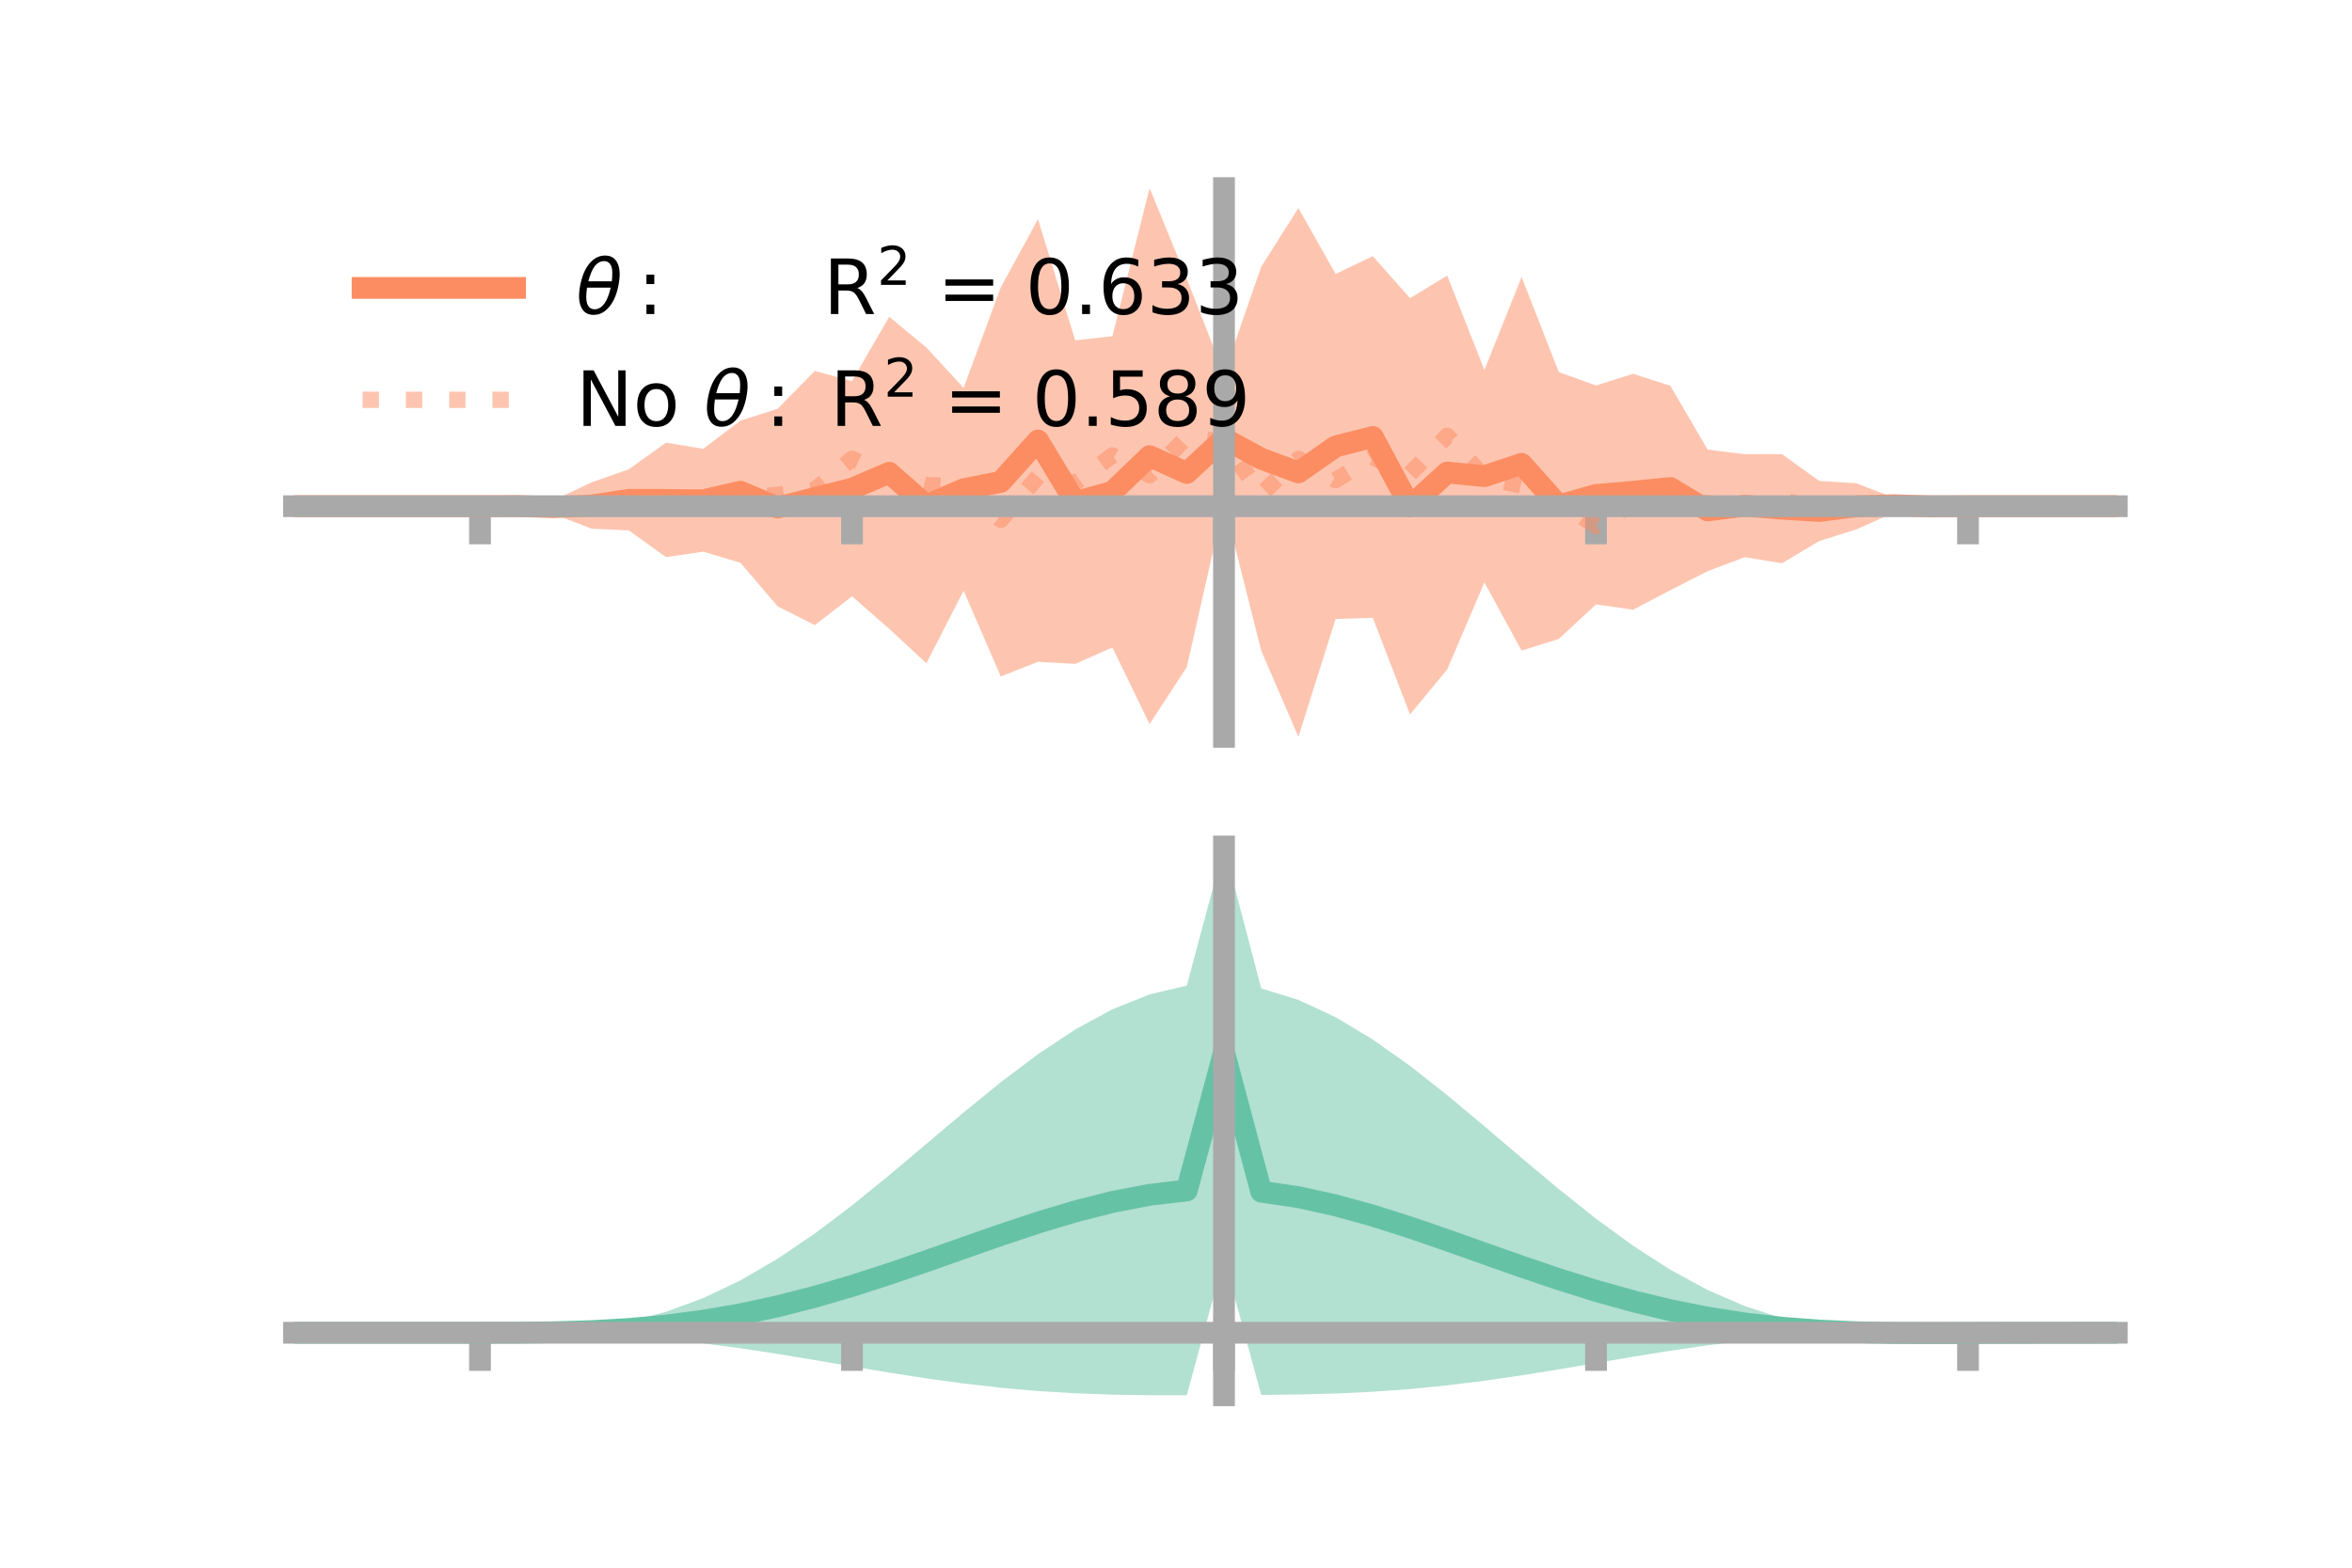 <?xml version="1.0" encoding="utf-8" standalone="no"?>
<!DOCTYPE svg PUBLIC "-//W3C//DTD SVG 1.1//EN"
  "http://www.w3.org/Graphics/SVG/1.1/DTD/svg11.dtd">
<!-- Created with matplotlib (https://matplotlib.org/) -->
<svg height="144pt" version="1.1" viewBox="0 0 216 144" width="216pt" xmlns="http://www.w3.org/2000/svg" xmlns:xlink="http://www.w3.org/1999/xlink">
 <defs>
  <style type="text/css">*{stroke-linecap:butt;stroke-linejoin:round;}</style>
 </defs>
 <g id="figure_1">
  <g id="patch_1">
   <path d="M 0 144 
L 216 144 
L 216 0 
L 0 0 
z
" style="fill:none;"/>
  </g>
  <g id="axes_1">
   <g id="patch_2">
    <path d="M 27 67.68 
L 194.4 67.68 
L 194.4 17.28 
L 27 17.28 
z
" style="fill:none;"/>
   </g>
   <g id="PolyCollection_1">
    <path clip-path="url(#pa1e38a2eed)" d="M 27 46.499 
L 27 46.499 
L 30.416 46.499 
L 33.833 46.499 
L 37.249 46.499 
L 40.665 46.499 
L 44.082 46.499 
L 47.498 46.375 
L 50.914 45.917 
L 54.331 44.307 
L 57.747 43.102 
L 61.163 40.661 
L 64.58 41.227 
L 67.996 38.64 
L 71.412 37.552 
L 74.829 34.07 
L 78.245 35.005 
L 81.661 29.093 
L 85.078 31.923 
L 88.494 35.626 
L 91.91 26.389 
L 95.327 20.131 
L 98.743 31.262 
L 102.159 30.881 
L 105.576 17.28 
L 108.992 25.613 
L 112.408 34.359 
L 115.824 24.504 
L 119.241 19.108 
L 122.657 25.163 
L 126.073 23.527 
L 129.49 27.387 
L 132.906 25.313 
L 136.322 33.981 
L 139.739 25.449 
L 143.155 34.174 
L 146.571 35.411 
L 149.988 34.332 
L 153.404 35.441 
L 156.82 41.3 
L 160.237 41.727 
L 163.653 41.719 
L 167.069 44.172 
L 170.486 44.392 
L 173.902 45.708 
L 177.318 46.409 
L 180.735 46.499 
L 184.151 46.499 
L 187.567 46.499 
L 190.984 46.499 
L 194.4 46.499 
L 194.4 46.499 
L 194.4 46.499 
L 190.984 46.499 
L 187.567 46.499 
L 184.151 46.499 
L 180.735 46.499 
L 177.318 46.618 
L 173.902 47.107 
L 170.486 48.624 
L 167.069 49.702 
L 163.653 51.738 
L 160.237 51.179 
L 156.82 52.468 
L 153.404 54.209 
L 149.988 56.007 
L 146.571 55.517 
L 143.155 58.69 
L 139.739 59.76 
L 136.322 53.501 
L 132.906 61.495 
L 129.49 65.624 
L 126.073 56.751 
L 122.657 56.855 
L 119.241 67.68 
L 115.824 59.769 
L 112.408 46.191 
L 108.992 61.278 
L 105.576 66.515 
L 102.159 59.473 
L 98.743 60.985 
L 95.327 60.791 
L 91.91 62.139 
L 88.494 54.257 
L 85.078 60.925 
L 81.661 57.76 
L 78.245 54.773 
L 74.829 57.421 
L 71.412 55.693 
L 67.996 51.691 
L 64.58 50.674 
L 61.163 51.179 
L 57.747 48.721 
L 54.331 48.562 
L 50.914 47.244 
L 47.498 46.595 
L 44.082 46.499 
L 40.665 46.499 
L 37.249 46.499 
L 33.833 46.499 
L 30.416 46.499 
L 27 46.499 
z
" style="fill:#fc8d62;fill-opacity:0.5;"/>
   </g>
   <g id="matplotlib.axis_1">
    <g id="xtick_1">
     <g id="line2d_1">
      <defs>
       <path d="M 0 0 
L 0 3.5 
" id="m93d64b92c8" style="stroke:#a9a9a9;stroke-width:2;"/>
      </defs>
      <g>
       <use style="fill:#a9a9a9;stroke:#a9a9a9;stroke-width:2;" x="44.082" xlink:href="#m93d64b92c8" y="46.499"/>
      </g>
     </g>
    </g>
    <g id="xtick_2">
     <g id="line2d_2">
      <g>
       <use style="fill:#a9a9a9;stroke:#a9a9a9;stroke-width:2;" x="78.245" xlink:href="#m93d64b92c8" y="46.499"/>
      </g>
     </g>
    </g>
    <g id="xtick_3">
     <g id="line2d_3">
      <g>
       <use style="fill:#a9a9a9;stroke:#a9a9a9;stroke-width:2;" x="112.408" xlink:href="#m93d64b92c8" y="46.499"/>
      </g>
     </g>
    </g>
    <g id="xtick_4">
     <g id="line2d_4">
      <g>
       <use style="fill:#a9a9a9;stroke:#a9a9a9;stroke-width:2;" x="146.571" xlink:href="#m93d64b92c8" y="46.499"/>
      </g>
     </g>
    </g>
    <g id="xtick_5">
     <g id="line2d_5">
      <g>
       <use style="fill:#a9a9a9;stroke:#a9a9a9;stroke-width:2;" x="180.735" xlink:href="#m93d64b92c8" y="46.499"/>
      </g>
     </g>
    </g>
   </g>
   <g id="matplotlib.axis_2"/>
   <g id="line2d_6">
    <path clip-path="url(#pa1e38a2eed)" d="M 27 46.499 
L 30.416 46.499 
L 33.833 46.499 
L 37.249 46.499 
L 40.665 46.499 
L 44.082 46.499 
L 47.498 46.485 
L 50.914 46.581 
L 54.331 46.435 
L 57.747 45.911 
L 61.163 45.92 
L 64.58 45.951 
L 67.996 45.165 
L 71.412 46.623 
L 74.829 45.745 
L 78.245 44.889 
L 81.661 43.427 
L 85.078 46.424 
L 88.494 44.941 
L 91.91 44.264 
L 95.327 40.461 
L 98.743 46.124 
L 102.159 45.177 
L 105.576 41.898 
L 108.992 43.445 
L 112.408 40.275 
L 115.824 42.137 
L 119.241 43.394 
L 122.657 41.009 
L 126.073 40.139 
L 129.49 46.506 
L 132.906 43.404 
L 136.322 43.741 
L 139.739 42.604 
L 143.155 46.432 
L 146.571 45.464 
L 149.988 45.169 
L 153.404 44.825 
L 156.82 46.884 
L 160.237 46.453 
L 163.653 46.728 
L 167.069 46.937 
L 170.486 46.508 
L 173.902 46.408 
L 177.318 46.513 
L 180.735 46.499 
L 184.151 46.499 
L 187.567 46.499 
L 190.984 46.499 
L 194.4 46.499 
" style="fill:none;stroke:#fc8d62;stroke-linecap:square;stroke-width:2;"/>
   </g>
   <g id="line2d_7">
    <path clip-path="url(#pa1e38a2eed)" d="M 27 46.499 
L 30.416 46.499 
L 33.833 46.499 
L 37.249 46.499 
L 40.665 46.499 
L 44.082 46.499 
L 47.498 46.448 
L 50.914 46.42 
L 54.331 46.525 
L 57.747 46.089 
L 61.163 46.648 
L 64.58 45.63 
L 67.996 45.771 
L 71.412 45.451 
L 74.829 44.986 
L 78.245 42.144 
L 81.661 43.75 
L 85.078 44.545 
L 88.494 44.718 
L 91.91 47.749 
L 95.327 43.772 
L 98.743 44.369 
L 102.159 41.835 
L 105.576 43.653 
L 108.992 40.136 
L 112.408 40.578 
L 115.824 45.384 
L 119.241 42.156 
L 122.657 44.096 
L 126.073 42.003 
L 129.49 43.515 
L 132.906 40.028 
L 136.322 43.873 
L 139.739 44.595 
L 143.155 46.085 
L 146.571 48.316 
L 149.988 46.195 
L 153.404 46.167 
L 156.82 46.199 
L 160.237 46.668 
L 163.653 45.937 
L 167.069 46.714 
L 170.486 46.37 
L 173.902 46.555 
L 177.318 46.548 
L 180.735 46.499 
L 184.151 46.499 
L 187.567 46.499 
L 190.984 46.499 
L 194.4 46.499 
" style="fill:none;stroke:#fc8d62;stroke-dasharray:1.5,2.475;stroke-dashoffset:0;stroke-opacity:0.5;stroke-width:1.5;"/>
   </g>
   <g id="patch_3">
    <path d="M 112.408 67.68 
L 112.408 17.28 
" style="fill:none;stroke:#a9a9a9;stroke-linecap:square;stroke-linejoin:miter;stroke-width:2;"/>
   </g>
   <g id="patch_4">
    <path d="M 194.4 67.68 
L 194.4 17.28 
" style="fill:none;"/>
   </g>
   <g id="patch_5">
    <path d="M 27 46.499 
L 194.4 46.499 
" style="fill:none;stroke:#a9a9a9;stroke-linecap:square;stroke-linejoin:miter;stroke-width:2;"/>
   </g>
   <g id="patch_6">
    <path d="M 27 17.28 
L 194.4 17.28 
" style="fill:none;"/>
   </g>
   <g id="legend_1">
    <g id="line2d_8">
     <path d="M 33.3 26.449 
L 47.3 26.449 
" style="fill:none;stroke:#fc8d62;stroke-linecap:square;stroke-width:2;"/>
    </g>
    <g id="line2d_9"/>
    <g id="text_1">
     <!-- $\theta:$      R$^{2}$ = 0.633 -->
     <g transform="translate(52.9 28.899)scale(0.07 -0.07)">
      <defs>
       <path d="M 45.516 34.672 
L 14.453 34.672 
Q 12.359 20.062 14.5 13.875 
Q 17.188 6.25 24.469 6.25 
Q 31.781 6.25 37.359 13.922 
Q 42.234 20.656 45.516 34.672 
z
M 47.016 42.969 
Q 48.344 56.844 46.625 61.719 
Q 43.953 69.438 36.766 69.438 
Q 29.297 69.438 23.828 61.812 
Q 19.531 55.672 16.156 42.969 
z
M 38.188 76.766 
Q 49.906 76.766 54.594 66.406 
Q 59.281 56.109 55.719 37.844 
Q 52.203 19.625 43.453 9.281 
Q 34.766 -1.125 23.047 -1.125 
Q 11.281 -1.125 6.641 9.281 
Q 2 19.625 5.516 37.844 
Q 9.078 56.109 17.719 66.406 
Q 26.422 76.766 38.188 76.766 
z
" id="DejaVuSans-Oblique-952"/>
       <path d="M 11.719 12.406 
L 22.016 12.406 
L 22.016 0 
L 11.719 0 
z
M 11.719 51.703 
L 22.016 51.703 
L 22.016 39.312 
L 11.719 39.312 
z
" id="DejaVuSans-58"/>
       <path id="DejaVuSans-32"/>
       <path d="M 44.391 34.188 
Q 47.562 33.109 50.562 29.594 
Q 53.562 26.078 56.594 19.922 
L 66.609 0 
L 56 0 
L 46.688 18.703 
Q 43.062 26.031 39.672 28.422 
Q 36.281 30.812 30.422 30.812 
L 19.672 30.812 
L 19.672 0 
L 9.812 0 
L 9.812 72.906 
L 32.078 72.906 
Q 44.578 72.906 50.734 67.672 
Q 56.891 62.453 56.891 51.906 
Q 56.891 45.016 53.688 40.469 
Q 50.484 35.938 44.391 34.188 
z
M 19.672 64.797 
L 19.672 38.922 
L 32.078 38.922 
Q 39.203 38.922 42.844 42.219 
Q 46.484 45.516 46.484 51.906 
Q 46.484 58.297 42.844 61.547 
Q 39.203 64.797 32.078 64.797 
z
" id="DejaVuSans-82"/>
       <path d="M 19.188 8.297 
L 53.609 8.297 
L 53.609 0 
L 7.328 0 
L 7.328 8.297 
Q 12.938 14.109 22.625 23.891 
Q 32.328 33.688 34.812 36.531 
Q 39.547 41.844 41.422 45.531 
Q 43.312 49.219 43.312 52.781 
Q 43.312 58.594 39.234 62.25 
Q 35.156 65.922 28.609 65.922 
Q 23.969 65.922 18.812 64.312 
Q 13.672 62.703 7.812 59.422 
L 7.812 69.391 
Q 13.766 71.781 18.938 73 
Q 24.125 74.219 28.422 74.219 
Q 39.75 74.219 46.484 68.547 
Q 53.219 62.891 53.219 53.422 
Q 53.219 48.922 51.531 44.891 
Q 49.859 40.875 45.406 35.406 
Q 44.188 33.984 37.641 27.219 
Q 31.109 20.453 19.188 8.297 
z
" id="DejaVuSans-50"/>
       <path d="M 10.594 45.406 
L 73.188 45.406 
L 73.188 37.203 
L 10.594 37.203 
z
M 10.594 25.484 
L 73.188 25.484 
L 73.188 17.188 
L 10.594 17.188 
z
" id="DejaVuSans-61"/>
       <path d="M 31.781 66.406 
Q 24.172 66.406 20.328 58.906 
Q 16.5 51.422 16.5 36.375 
Q 16.5 21.391 20.328 13.891 
Q 24.172 6.391 31.781 6.391 
Q 39.453 6.391 43.281 13.891 
Q 47.125 21.391 47.125 36.375 
Q 47.125 51.422 43.281 58.906 
Q 39.453 66.406 31.781 66.406 
z
M 31.781 74.219 
Q 44.047 74.219 50.516 64.516 
Q 56.984 54.828 56.984 36.375 
Q 56.984 17.969 50.516 8.266 
Q 44.047 -1.422 31.781 -1.422 
Q 19.531 -1.422 13.062 8.266 
Q 6.594 17.969 6.594 36.375 
Q 6.594 54.828 13.062 64.516 
Q 19.531 74.219 31.781 74.219 
z
" id="DejaVuSans-48"/>
       <path d="M 10.688 12.406 
L 21 12.406 
L 21 0 
L 10.688 0 
z
" id="DejaVuSans-46"/>
       <path d="M 33.016 40.375 
Q 26.375 40.375 22.484 35.828 
Q 18.609 31.297 18.609 23.391 
Q 18.609 15.531 22.484 10.953 
Q 26.375 6.391 33.016 6.391 
Q 39.656 6.391 43.531 10.953 
Q 47.406 15.531 47.406 23.391 
Q 47.406 31.297 43.531 35.828 
Q 39.656 40.375 33.016 40.375 
z
M 52.594 71.297 
L 52.594 62.312 
Q 48.875 64.062 45.094 64.984 
Q 41.312 65.922 37.594 65.922 
Q 27.828 65.922 22.672 59.328 
Q 17.531 52.734 16.797 39.406 
Q 19.672 43.656 24.016 45.922 
Q 28.375 48.188 33.594 48.188 
Q 44.578 48.188 50.953 41.516 
Q 57.328 34.859 57.328 23.391 
Q 57.328 12.156 50.688 5.359 
Q 44.047 -1.422 33.016 -1.422 
Q 20.359 -1.422 13.672 8.266 
Q 6.984 17.969 6.984 36.375 
Q 6.984 53.656 15.188 63.938 
Q 23.391 74.219 37.203 74.219 
Q 40.922 74.219 44.703 73.484 
Q 48.484 72.75 52.594 71.297 
z
" id="DejaVuSans-54"/>
       <path d="M 40.578 39.312 
Q 47.656 37.797 51.625 33 
Q 55.609 28.219 55.609 21.188 
Q 55.609 10.406 48.188 4.484 
Q 40.766 -1.422 27.094 -1.422 
Q 22.516 -1.422 17.656 -0.516 
Q 12.797 0.391 7.625 2.203 
L 7.625 11.719 
Q 11.719 9.328 16.594 8.109 
Q 21.484 6.891 26.812 6.891 
Q 36.078 6.891 40.938 10.547 
Q 45.797 14.203 45.797 21.188 
Q 45.797 27.641 41.281 31.266 
Q 36.766 34.906 28.719 34.906 
L 20.219 34.906 
L 20.219 43.016 
L 29.109 43.016 
Q 36.375 43.016 40.234 45.922 
Q 44.094 48.828 44.094 54.297 
Q 44.094 59.906 40.109 62.906 
Q 36.141 65.922 28.719 65.922 
Q 24.656 65.922 20.016 65.031 
Q 15.375 64.156 9.812 62.312 
L 9.812 71.094 
Q 15.438 72.656 20.344 73.438 
Q 25.25 74.219 29.594 74.219 
Q 40.828 74.219 47.359 69.109 
Q 53.906 64.016 53.906 55.328 
Q 53.906 49.266 50.438 45.094 
Q 46.969 40.922 40.578 39.312 
z
" id="DejaVuSans-51"/>
      </defs>
      <use transform="translate(0 0.766)" xlink:href="#DejaVuSans-Oblique-952"/>
      <use transform="translate(80.664 0.766)" xlink:href="#DejaVuSans-58"/>
      <use transform="translate(133.838 0.766)" xlink:href="#DejaVuSans-32"/>
      <use transform="translate(165.625 0.766)" xlink:href="#DejaVuSans-32"/>
      <use transform="translate(197.412 0.766)" xlink:href="#DejaVuSans-32"/>
      <use transform="translate(229.199 0.766)" xlink:href="#DejaVuSans-32"/>
      <use transform="translate(260.986 0.766)" xlink:href="#DejaVuSans-32"/>
      <use transform="translate(292.773 0.766)" xlink:href="#DejaVuSans-32"/>
      <use transform="translate(324.561 0.766)" xlink:href="#DejaVuSans-82"/>
      <use transform="translate(395 39.047)scale(0.7)" xlink:href="#DejaVuSans-50"/>
      <use transform="translate(442.271 0.766)" xlink:href="#DejaVuSans-32"/>
      <use transform="translate(474.058 0.766)" xlink:href="#DejaVuSans-61"/>
      <use transform="translate(557.847 0.766)" xlink:href="#DejaVuSans-32"/>
      <use transform="translate(589.634 0.766)" xlink:href="#DejaVuSans-48"/>
      <use transform="translate(653.257 0.766)" xlink:href="#DejaVuSans-46"/>
      <use transform="translate(685.044 0.766)" xlink:href="#DejaVuSans-54"/>
      <use transform="translate(748.667 0.766)" xlink:href="#DejaVuSans-51"/>
      <use transform="translate(812.29 0.766)" xlink:href="#DejaVuSans-51"/>
     </g>
    </g>
    <g id="line2d_10">
     <path d="M 33.3 36.724 
L 47.3 36.724 
" style="fill:none;stroke:#fc8d62;stroke-dasharray:1.5,2.475;stroke-dashoffset:0;stroke-opacity:0.5;stroke-width:1.5;"/>
    </g>
    <g id="line2d_11"/>
    <g id="text_2">
     <!-- No $\theta:$ R$^{2}$ = 0.589 -->
     <g transform="translate(52.9 39.174)scale(0.07 -0.07)">
      <defs>
       <path d="M 9.812 72.906 
L 23.094 72.906 
L 55.422 11.922 
L 55.422 72.906 
L 64.984 72.906 
L 64.984 0 
L 51.703 0 
L 19.391 60.984 
L 19.391 0 
L 9.812 0 
z
" id="DejaVuSans-78"/>
       <path d="M 30.609 48.391 
Q 23.391 48.391 19.188 42.75 
Q 14.984 37.109 14.984 27.297 
Q 14.984 17.484 19.156 11.844 
Q 23.344 6.203 30.609 6.203 
Q 37.797 6.203 41.984 11.859 
Q 46.188 17.531 46.188 27.297 
Q 46.188 37.016 41.984 42.703 
Q 37.797 48.391 30.609 48.391 
z
M 30.609 56 
Q 42.328 56 49.016 48.375 
Q 55.719 40.766 55.719 27.297 
Q 55.719 13.875 49.016 6.219 
Q 42.328 -1.422 30.609 -1.422 
Q 18.844 -1.422 12.172 6.219 
Q 5.516 13.875 5.516 27.297 
Q 5.516 40.766 12.172 48.375 
Q 18.844 56 30.609 56 
z
" id="DejaVuSans-111"/>
       <path d="M 10.797 72.906 
L 49.516 72.906 
L 49.516 64.594 
L 19.828 64.594 
L 19.828 46.734 
Q 21.969 47.469 24.109 47.828 
Q 26.266 48.188 28.422 48.188 
Q 40.625 48.188 47.75 41.5 
Q 54.891 34.812 54.891 23.391 
Q 54.891 11.625 47.562 5.094 
Q 40.234 -1.422 26.906 -1.422 
Q 22.312 -1.422 17.547 -0.641 
Q 12.797 0.141 7.719 1.703 
L 7.719 11.625 
Q 12.109 9.234 16.797 8.062 
Q 21.484 6.891 26.703 6.891 
Q 35.156 6.891 40.078 11.328 
Q 45.016 15.766 45.016 23.391 
Q 45.016 31 40.078 35.438 
Q 35.156 39.891 26.703 39.891 
Q 22.75 39.891 18.812 39.016 
Q 14.891 38.141 10.797 36.281 
z
" id="DejaVuSans-53"/>
       <path d="M 31.781 34.625 
Q 24.75 34.625 20.719 30.859 
Q 16.703 27.094 16.703 20.516 
Q 16.703 13.922 20.719 10.156 
Q 24.75 6.391 31.781 6.391 
Q 38.812 6.391 42.859 10.172 
Q 46.922 13.969 46.922 20.516 
Q 46.922 27.094 42.891 30.859 
Q 38.875 34.625 31.781 34.625 
z
M 21.922 38.812 
Q 15.578 40.375 12.031 44.719 
Q 8.5 49.078 8.5 55.328 
Q 8.5 64.062 14.719 69.141 
Q 20.953 74.219 31.781 74.219 
Q 42.672 74.219 48.875 69.141 
Q 55.078 64.062 55.078 55.328 
Q 55.078 49.078 51.531 44.719 
Q 48 40.375 41.703 38.812 
Q 48.828 37.156 52.797 32.312 
Q 56.781 27.484 56.781 20.516 
Q 56.781 9.906 50.312 4.234 
Q 43.844 -1.422 31.781 -1.422 
Q 19.734 -1.422 13.25 4.234 
Q 6.781 9.906 6.781 20.516 
Q 6.781 27.484 10.781 32.312 
Q 14.797 37.156 21.922 38.812 
z
M 18.312 54.391 
Q 18.312 48.734 21.844 45.562 
Q 25.391 42.391 31.781 42.391 
Q 38.141 42.391 41.719 45.562 
Q 45.312 48.734 45.312 54.391 
Q 45.312 60.062 41.719 63.234 
Q 38.141 66.406 31.781 66.406 
Q 25.391 66.406 21.844 63.234 
Q 18.312 60.062 18.312 54.391 
z
" id="DejaVuSans-56"/>
       <path d="M 10.984 1.516 
L 10.984 10.5 
Q 14.703 8.734 18.5 7.812 
Q 22.312 6.891 25.984 6.891 
Q 35.75 6.891 40.891 13.453 
Q 46.047 20.016 46.781 33.406 
Q 43.953 29.203 39.594 26.953 
Q 35.25 24.703 29.984 24.703 
Q 19.047 24.703 12.672 31.312 
Q 6.297 37.938 6.297 49.422 
Q 6.297 60.641 12.938 67.422 
Q 19.578 74.219 30.609 74.219 
Q 43.266 74.219 49.922 64.516 
Q 56.594 54.828 56.594 36.375 
Q 56.594 19.141 48.406 8.859 
Q 40.234 -1.422 26.422 -1.422 
Q 22.703 -1.422 18.891 -0.688 
Q 15.094 0.047 10.984 1.516 
z
M 30.609 32.422 
Q 37.25 32.422 41.125 36.953 
Q 45.016 41.5 45.016 49.422 
Q 45.016 57.281 41.125 61.844 
Q 37.25 66.406 30.609 66.406 
Q 23.969 66.406 20.094 61.844 
Q 16.219 57.281 16.219 49.422 
Q 16.219 41.5 20.094 36.953 
Q 23.969 32.422 30.609 32.422 
z
" id="DejaVuSans-57"/>
      </defs>
      <use transform="translate(0 0.766)" xlink:href="#DejaVuSans-78"/>
      <use transform="translate(74.805 0.766)" xlink:href="#DejaVuSans-111"/>
      <use transform="translate(135.986 0.766)" xlink:href="#DejaVuSans-32"/>
      <use transform="translate(167.773 0.766)" xlink:href="#DejaVuSans-Oblique-952"/>
      <use transform="translate(248.438 0.766)" xlink:href="#DejaVuSans-58"/>
      <use transform="translate(301.611 0.766)" xlink:href="#DejaVuSans-32"/>
      <use transform="translate(333.398 0.766)" xlink:href="#DejaVuSans-82"/>
      <use transform="translate(403.838 39.047)scale(0.7)" xlink:href="#DejaVuSans-50"/>
      <use transform="translate(451.108 0.766)" xlink:href="#DejaVuSans-32"/>
      <use transform="translate(482.896 0.766)" xlink:href="#DejaVuSans-61"/>
      <use transform="translate(566.685 0.766)" xlink:href="#DejaVuSans-32"/>
      <use transform="translate(598.472 0.766)" xlink:href="#DejaVuSans-48"/>
      <use transform="translate(662.095 0.766)" xlink:href="#DejaVuSans-46"/>
      <use transform="translate(693.882 0.766)" xlink:href="#DejaVuSans-53"/>
      <use transform="translate(757.505 0.766)" xlink:href="#DejaVuSans-56"/>
      <use transform="translate(821.128 0.766)" xlink:href="#DejaVuSans-57"/>
     </g>
    </g>
   </g>
  </g>
  <g id="axes_2">
   <g id="patch_7">
    <path d="M 27 128.16 
L 194.4 128.16 
L 194.4 77.76 
L 27 77.76 
z
" style="fill:none;"/>
   </g>
   <g id="PolyCollection_2">
    <path clip-path="url(#pe16be85ea6)" d="M 27 122.422 
L 27 122.418 
L 30.416 122.419 
L 33.833 122.419 
L 37.249 122.419 
L 40.665 122.419 
L 44.082 122.419 
L 47.498 122.401 
L 50.914 122.283 
L 54.331 121.972 
L 57.747 121.396 
L 61.163 120.497 
L 64.58 119.239 
L 67.996 117.61 
L 71.412 115.621 
L 74.829 113.307 
L 78.245 110.725 
L 81.661 107.95 
L 85.078 105.072 
L 88.494 102.189 
L 91.91 99.407 
L 95.327 96.832 
L 98.743 94.566 
L 102.159 92.707 
L 105.576 91.34 
L 108.992 90.536 
L 112.408 77.76 
L 115.824 90.793 
L 119.241 91.843 
L 122.657 93.434 
L 126.073 95.485 
L 129.49 97.906 
L 132.906 100.595 
L 136.322 103.448 
L 139.739 106.358 
L 143.155 109.222 
L 146.571 111.943 
L 149.988 114.438 
L 153.404 116.636 
L 156.82 118.49 
L 160.237 119.973 
L 163.653 121.082 
L 167.069 121.837 
L 170.486 122.269 
L 173.902 122.359 
L 177.318 122.36 
L 180.735 122.378 
L 184.151 122.394 
L 187.567 122.404 
L 190.984 122.412 
L 194.4 122.416 
L 194.4 122.426 
L 194.4 122.426 
L 190.984 122.434 
L 187.567 122.449 
L 184.151 122.474 
L 180.735 122.512 
L 177.318 122.553 
L 173.902 122.528 
L 170.486 122.478 
L 167.069 122.602 
L 163.653 122.831 
L 160.237 123.157 
L 156.82 123.574 
L 153.404 124.069 
L 149.988 124.62 
L 146.571 125.201 
L 143.155 125.781 
L 139.739 126.332 
L 136.322 126.829 
L 132.906 127.253 
L 129.49 127.591 
L 126.073 127.84 
L 122.657 128.002 
L 119.241 128.091 
L 115.824 128.128 
L 112.408 115.557 
L 108.992 128.16 
L 105.576 128.157 
L 102.159 128.105 
L 98.743 127.981 
L 95.327 127.772 
L 91.91 127.471 
L 88.494 127.082 
L 85.078 126.613 
L 81.661 126.082 
L 78.245 125.511 
L 74.829 124.929 
L 71.412 124.364 
L 67.996 123.845 
L 64.58 123.393 
L 61.163 123.026 
L 57.747 122.751 
L 54.331 122.568 
L 50.914 122.465 
L 47.498 122.425 
L 44.082 122.419 
L 40.665 122.419 
L 37.249 122.419 
L 33.833 122.419 
L 30.416 122.42 
L 27 122.422 
z
" style="fill:#66c2a5;fill-opacity:0.5;"/>
   </g>
   <g id="matplotlib.axis_3">
    <g id="xtick_6">
     <g id="line2d_12">
      <g>
       <use style="fill:#a9a9a9;stroke:#a9a9a9;stroke-width:2;" x="44.082" xlink:href="#m93d64b92c8" y="122.419"/>
      </g>
     </g>
    </g>
    <g id="xtick_7">
     <g id="line2d_13">
      <g>
       <use style="fill:#a9a9a9;stroke:#a9a9a9;stroke-width:2;" x="78.245" xlink:href="#m93d64b92c8" y="122.419"/>
      </g>
     </g>
    </g>
    <g id="xtick_8">
     <g id="line2d_14">
      <g>
       <use style="fill:#a9a9a9;stroke:#a9a9a9;stroke-width:2;" x="112.408" xlink:href="#m93d64b92c8" y="122.419"/>
      </g>
     </g>
    </g>
    <g id="xtick_9">
     <g id="line2d_15">
      <g>
       <use style="fill:#a9a9a9;stroke:#a9a9a9;stroke-width:2;" x="146.571" xlink:href="#m93d64b92c8" y="122.419"/>
      </g>
     </g>
    </g>
    <g id="xtick_10">
     <g id="line2d_16">
      <g>
       <use style="fill:#a9a9a9;stroke:#a9a9a9;stroke-width:2;" x="180.735" xlink:href="#m93d64b92c8" y="122.419"/>
      </g>
     </g>
    </g>
   </g>
   <g id="matplotlib.axis_4"/>
   <g id="line2d_17">
    <path clip-path="url(#pe16be85ea6)" d="M 27 122.42 
L 30.416 122.419 
L 33.833 122.419 
L 37.249 122.419 
L 40.665 122.419 
L 44.082 122.419 
L 47.498 122.413 
L 50.914 122.374 
L 54.331 122.27 
L 57.747 122.073 
L 61.163 121.761 
L 64.58 121.316 
L 67.996 120.727 
L 71.412 119.993 
L 74.829 119.118 
L 78.245 118.118 
L 81.661 117.016 
L 85.078 115.842 
L 88.494 114.635 
L 91.91 113.439 
L 95.327 112.302 
L 98.743 111.274 
L 102.159 110.406 
L 105.576 109.749 
L 108.992 109.348 
L 112.408 96.658 
L 115.824 109.461 
L 119.241 109.967 
L 122.657 110.718 
L 126.073 111.662 
L 129.49 112.749 
L 132.906 113.924 
L 136.322 115.139 
L 139.739 116.345 
L 143.155 117.501 
L 146.571 118.572 
L 149.988 119.529 
L 153.404 120.353 
L 156.82 121.032 
L 160.237 121.565 
L 163.653 121.956 
L 167.069 122.219 
L 170.486 122.374 
L 173.902 122.443 
L 177.318 122.457 
L 180.735 122.445 
L 184.151 122.434 
L 187.567 122.427 
L 190.984 122.423 
L 194.4 122.421 
" style="fill:none;stroke:#66c2a5;stroke-linecap:square;stroke-width:2;"/>
   </g>
   <g id="patch_8">
    <path d="M 112.408 128.16 
L 112.408 77.76 
" style="fill:none;stroke:#a9a9a9;stroke-linecap:square;stroke-linejoin:miter;stroke-width:2;"/>
   </g>
   <g id="patch_9">
    <path d="M 194.4 128.16 
L 194.4 77.76 
" style="fill:none;"/>
   </g>
   <g id="patch_10">
    <path d="M 27 122.419 
L 194.4 122.419 
" style="fill:none;stroke:#a9a9a9;stroke-linecap:square;stroke-linejoin:miter;stroke-width:2;"/>
   </g>
   <g id="patch_11">
    <path d="M 27 77.76 
L 194.4 77.76 
" style="fill:none;"/>
   </g>
  </g>
 </g>
 <defs>
  <clipPath id="pa1e38a2eed">
   <rect height="50.4" width="167.4" x="27" y="17.28"/>
  </clipPath>
  <clipPath id="pe16be85ea6">
   <rect height="50.4" width="167.4" x="27" y="77.76"/>
  </clipPath>
 </defs>
</svg>
